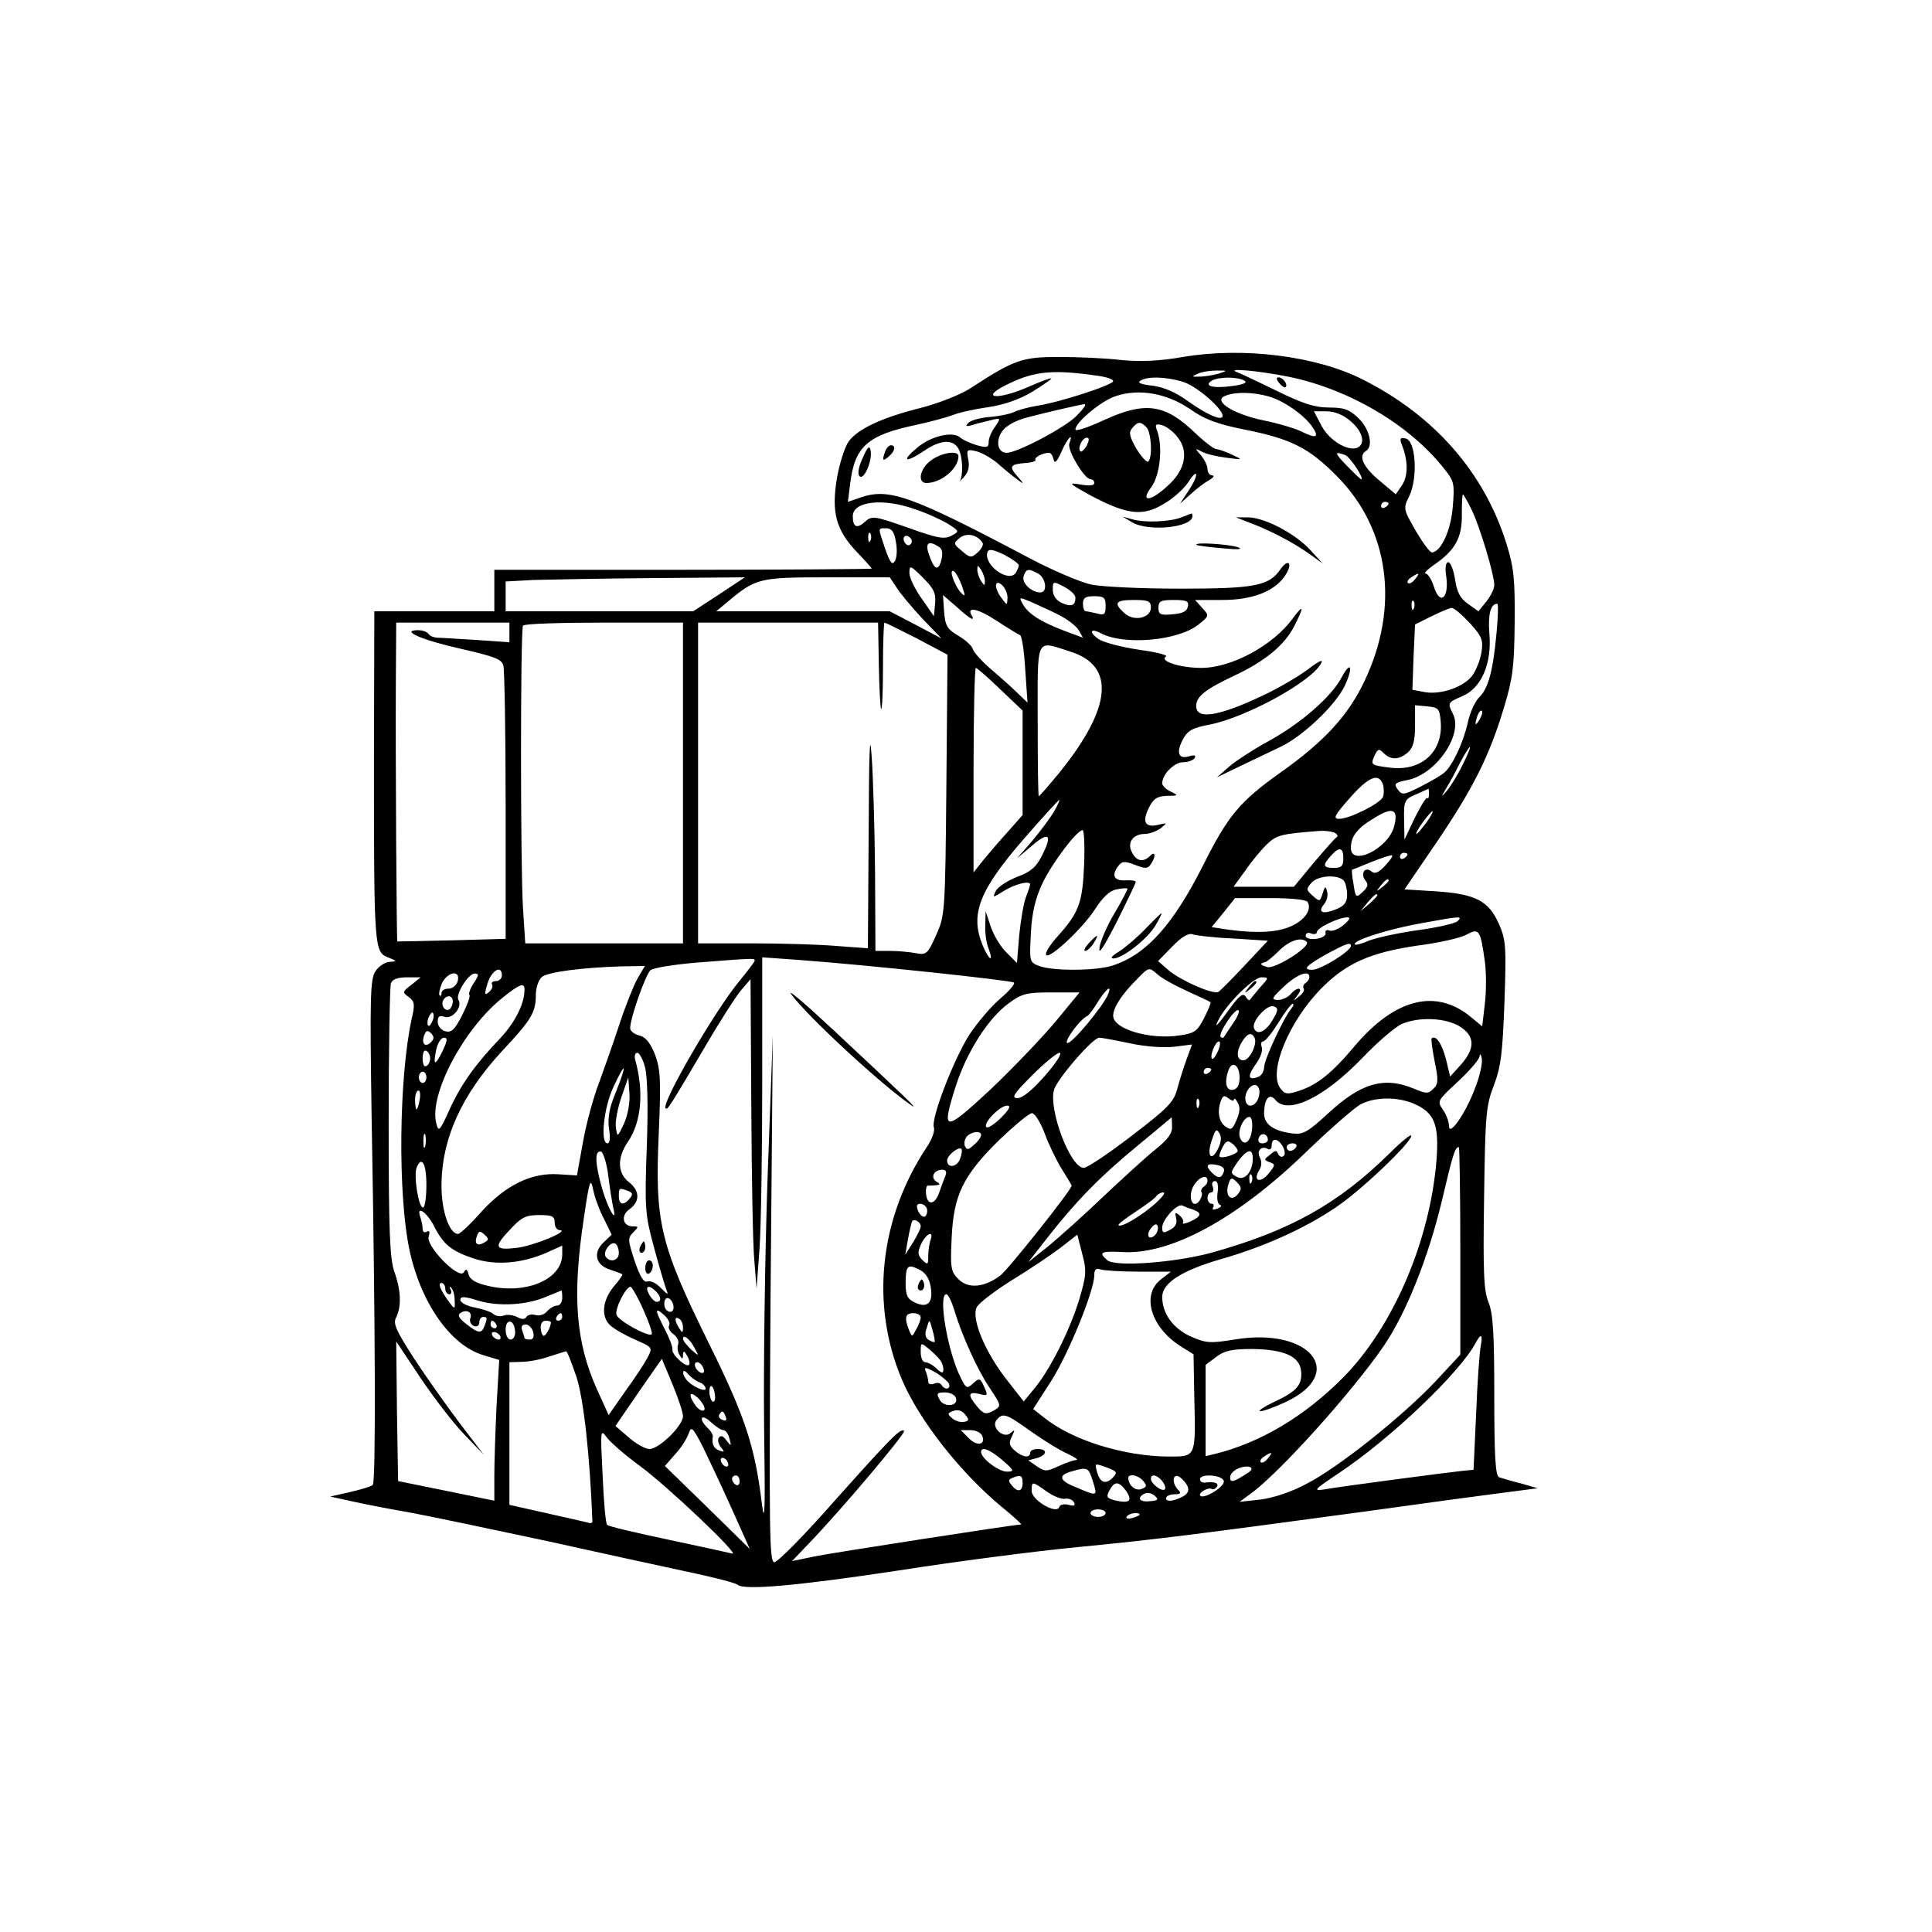 <?xml version="1.0" standalone="no"?>
<!DOCTYPE svg PUBLIC "-//W3C//DTD SVG 20010904//EN"
 "http://www.w3.org/TR/2001/REC-SVG-20010904/DTD/svg10.dtd">
<svg version="1.0" xmlns="http://www.w3.org/2000/svg"
 width="512pt" height="512pt" viewBox="0 0 512 512"
 preserveAspectRatio="xMidYMid meet">
<g transform="translate(0,512) scale(0.1,-0.1)"
fill="#000000" stroke="none">
<path d="M3135 4174 c-63 -11 -112 -13 -165 -8 -41 5 -115 8 -165 8 -96 0
-117 -7 -235 -84 -25 -16 -83 -39 -130 -51 -104 -26 -167 -56 -191 -89 -10
-14 -24 -57 -31 -97 -15 -90 -3 -137 52 -195 22 -23 40 -43 40 -45 0 -1 -225
-3 -500 -3 l-500 0 0 -55 0 -55 -159 0 -159 0 -1 -407 c0 -484 1 -496 37 -510
25 -10 25 -11 5 -12 -13 -1 -30 -12 -38 -25 -14 -21 -15 -67 -10 -398 10 -550
11 -955 3 -963 -3 -4 -30 -12 -60 -19 l-53 -12 55 -12 c30 -7 102 -21 160 -31
58 -11 220 -45 360 -75 140 -31 309 -68 375 -82 66 -14 125 -29 130 -34 19
-15 161 -2 426 38 146 23 360 51 475 62 216 21 315 34 759 94 143 20 305 42
360 49 l100 13 -45 13 c-25 6 -51 14 -57 16 -10 3 -13 55 -13 214 0 166 -3
219 -15 249 -13 32 -15 80 -12 278 3 220 5 244 26 298 19 50 23 87 28 221 5
147 4 164 -15 207 -27 61 -62 79 -168 86 l-82 5 86 126 c96 142 139 227 178
357 23 76 27 108 28 224 1 115 -2 146 -22 210 -59 188 -190 338 -380 434 -124
63 -318 87 -477 60z m-225 -50 c22 -3 40 -9 40 -14 0 -10 -141 -56 -200 -65
-25 -4 -53 -12 -63 -17 -10 -5 -39 -11 -64 -13 -25 -2 -51 -9 -57 -16 -8 -8
-6 -10 9 -6 11 4 33 9 49 13 29 7 29 7 13 -17 -10 -13 -17 -31 -17 -41 0 -14
-5 -15 -31 -8 -17 5 -37 14 -45 21 -20 17 -78 3 -114 -28 -42 -35 -31 -41 17
-9 45 31 78 33 93 7 12 -23 13 -73 3 -87 -5 -5 0 0 10 10 13 14 17 29 13 48
-5 27 -4 28 22 22 15 -4 41 -19 57 -33 17 -15 39 -33 50 -41 20 -15 20 -14 1
8 -23 26 -19 32 22 35 16 1 28 5 26 8 -4 7 20 19 36 19 5 0 10 -8 12 -17 3
-13 9 -7 21 20 15 35 33 54 21 22 -7 -17 40 -95 56 -95 6 0 10 -5 10 -10 0 -7
-14 -8 -37 -4 -34 6 -31 3 29 -30 95 -50 136 -55 191 -22 25 14 54 40 66 58
11 18 21 27 21 20 0 -8 -10 -28 -22 -45 l-21 -32 29 26 c16 15 38 31 49 37 11
6 14 12 8 12 -7 0 -13 8 -13 17 0 9 -8 25 -17 36 -17 19 -17 20 2 10 11 -6 40
-13 65 -16 45 -6 45 -6 15 8 -16 8 -35 14 -42 15 -6 0 -31 19 -55 42 -81 78
-133 85 -244 34 -41 -19 -74 -30 -74 -24 0 19 69 76 106 88 62 21 135 8 196
-33 41 -29 74 -41 149 -56 120 -24 168 -48 241 -122 140 -140 168 -347 74
-544 -43 -91 -107 -161 -225 -244 -105 -75 -137 -113 -201 -241 -80 -159 -150
-238 -239 -268 -42 -15 -160 -16 -197 -2 -26 10 -26 11 -22 88 3 55 12 92 31
132 26 54 91 140 106 140 4 0 6 -41 4 -91 -4 -101 -14 -128 -69 -189 -20 -22
-34 -44 -32 -50 5 -16 94 66 129 119 21 33 40 51 58 54 14 3 27 4 29 2 1 -1
-13 -29 -32 -61 -20 -33 -39 -75 -42 -94 -4 -24 10 -2 45 66 28 56 51 104 51
107 0 3 -12 5 -26 4 -31 -2 -39 12 -22 36 11 15 17 16 46 5 28 -11 34 -10 42
2 14 21 12 36 -2 22 -18 -18 -36 -15 -48 9 -14 25 2 49 34 49 12 0 31 7 42 15
18 15 18 15 -7 9 -35 -8 -43 8 -24 46 12 24 22 30 48 31 30 0 31 1 10 11 -13
6 -23 16 -23 22 0 24 32 56 55 56 13 0 27 5 31 11 4 7 0 9 -14 5 -28 -9 -36 8
-18 43 13 25 25 32 73 41 98 20 269 114 294 162 7 12 -5 7 -35 -16 -24 -18
-78 -50 -119 -69 -118 -56 -177 -65 -177 -28 0 25 24 44 100 80 82 38 135 82
160 132 27 52 25 60 -4 20 -53 -72 -162 -131 -243 -131 -54 0 -112 18 -93 30
6 4 -26 12 -71 18 -46 7 -93 19 -107 28 -27 18 -23 31 5 16 62 -33 204 -20
258 22 30 24 30 24 11 45 l-19 21 72 0 c81 0 139 23 167 65 21 32 9 47 -13 16
-30 -44 -69 -51 -267 -51 -102 0 -207 5 -235 11 -27 6 -101 37 -163 70 -316
167 -373 187 -449 160 l-32 -11 6 48 c12 99 46 129 175 156 37 8 81 20 97 26
17 7 59 16 94 21 41 6 82 20 117 41 29 18 52 34 50 35 -2 2 -28 -8 -60 -22
-87 -38 -134 -30 -51 9 69 33 118 37 235 20z m320 6 c-14 -4 -36 -8 -50 -8
-23 -1 -23 0 -5 8 11 5 34 8 50 8 29 0 29 0 5 -8z m188 -9 c158 -33 318 -127
409 -243 27 -33 28 -40 23 -101 -5 -63 -31 -119 -55 -121 -5 -1 -24 25 -43 57
-33 58 -34 59 -17 93 23 49 17 147 -10 152 -14 3 -16 0 -11 -14 18 -44 18 -84
2 -109 l-17 -25 -44 37 c-43 36 -56 65 -35 78 20 12 10 57 -19 86 -25 24 -38
29 -79 29 -37 0 -69 10 -138 44 -49 24 -96 46 -104 49 -37 13 54 5 138 -12z
m-286 -12 c36 -9 108 -71 108 -91 0 -15 -40 2 -92 39 -33 24 -64 37 -94 41
-30 3 -41 8 -32 13 18 12 65 11 110 -2z m166 2 c9 -5 -3 -10 -33 -14 -50 -7
-76 0 -54 14 18 11 70 11 87 0z m62 -41 c41 -11 95 -49 117 -80 20 -29 12 -33
-25 -15 -17 9 -64 23 -104 31 -81 17 -135 52 -101 65 26 11 73 10 113 -1z
m-506 -51 c-29 -31 -158 -99 -186 -99 -24 0 -30 30 -13 56 10 15 34 29 68 38
50 13 131 32 151 35 6 0 -3 -13 -20 -30z m725 -15 c31 -26 40 -57 21 -69 -23
-14 -75 15 -97 55 l-21 40 33 0 c21 0 45 -9 64 -26z m-541 -16 c13 -13 17 -80
5 -91 -3 -4 -17 11 -31 33 -19 33 -21 44 -12 55 15 18 22 19 38 3z m83 -27
c30 -37 20 -87 -26 -128 -46 -43 -75 -45 -44 -4 23 31 31 106 16 148 -7 18 -5
21 13 16 11 -3 30 -17 41 -32z m-241 -22 c-7 -11 -14 -18 -17 -15 -8 8 5 36
17 36 7 0 7 -6 0 -21z m685 -25 c13 -5 52 -64 42 -64 -2 0 -18 16 -37 35 -34
35 -35 40 -5 29z m334 -143 c21 -41 61 -173 61 -202 0 -9 -9 -28 -21 -43 l-21
-26 -28 20 c-21 15 -29 31 -34 65 -4 25 -12 45 -18 45 -7 0 -9 -15 -5 -40 7
-56 -17 -75 -33 -25 -6 19 -16 35 -22 35 -6 0 4 10 22 23 56 38 75 72 74 133
0 30 1 54 3 54 1 0 12 -18 22 -39z m-1473 -1 c31 -10 69 -28 86 -38 31 -20 31
-20 9 -32 -19 -10 -38 -6 -116 22 -89 31 -94 32 -113 15 -21 -19 -32 -14 -32
15 0 40 81 49 166 18z m1254 16 c0 -3 -4 -8 -10 -11 -5 -3 -10 -1 -10 4 0 6 5
11 10 11 6 0 10 -2 10 -4z m-1306 -101 c4 -19 3 -42 -2 -51 -7 -13 -13 -6 -26
31 -20 59 -20 55 3 55 14 0 21 -10 25 -35z m-67 3 c-3 -8 -6 -5 -6 6 -1 11 2
17 5 13 3 -3 4 -12 1 -19z m297 -7 c3 -4 -3 -16 -13 -25 -17 -15 -20 -15 -42
4 -23 19 -23 20 -5 35 18 14 47 8 60 -14z m-189 10 c3 -5 1 -12 -4 -15 -5 -3
-11 1 -15 9 -6 16 9 21 19 6z m73 -20 c9 -5 11 -17 7 -34 -8 -32 -19 -28 -33
13 -11 31 -2 39 26 21z m212 -49 c0 -4 -4 -13 -8 -20 -19 -28 -87 22 -75 55 3
9 15 7 44 -7 21 -11 39 -24 39 -28z m-222 -102 l-3 -33 -32 46 c-18 25 -33 56
-33 68 0 22 2 22 36 -12 29 -29 35 -42 32 -69z m132 60 c0 -13 -1 -13 -10 0
-5 8 -10 22 -10 30 0 13 1 13 10 0 5 -8 10 -22 10 -30z m-61 -12 c10 -29 10
-31 -3 -18 -17 19 -33 65 -18 56 5 -3 15 -21 21 -38z m202 32 c21 -12 26 -50
6 -50 -24 0 -51 26 -44 44 7 19 12 20 38 6z m999 -15 c-7 -9 -15 -13 -19 -10
-3 3 1 10 9 15 21 14 24 12 10 -5z m-1844 -40 l-69 -45 -248 0 -249 0 0 40 0
39 73 4 c39 1 182 4 317 5 l244 2 -68 -45z m470 18 c10 -16 40 -52 68 -82 l51
-53 -68 36 -69 36 -230 0 -230 0 29 24 c76 64 85 66 264 66 l167 0 18 -27z
m294 -27 c-1 -21 -1 -21 -15 -2 -21 27 -20 53 0 36 8 -7 15 -22 15 -34z m180
0 c0 -21 -11 -25 -36 -14 -15 7 -24 20 -24 35 0 23 1 23 30 8 17 -9 30 -21 30
-29z m-274 -56 c3 0 3 4 -1 9 -15 25 18 18 66 -14 29 -19 57 -36 62 -38 5 -1
11 -42 14 -91 l6 -88 -24 23 c-13 13 -45 42 -71 64 -26 22 -48 47 -50 55 -2 8
-19 24 -38 35 -30 18 -35 26 -38 64 l-3 44 36 -31 c19 -18 38 -32 41 -32z
m229 11 c22 -11 46 -29 53 -40 l12 -21 -51 19 c-63 24 -95 45 -109 71 -10 18
-9 18 22 5 18 -8 51 -23 73 -34z m125 23 c0 -22 -3 -25 -22 -20 -13 3 -26 6
-30 6 -5 0 -8 9 -8 20 0 16 7 20 30 20 26 0 30 -4 30 -26z m120 -4 c0 -28 -45
-38 -70 -15 -30 27 -24 35 25 35 38 0 45 -3 45 -20z m98 3 c-2 -13 -14 -19
-41 -21 -32 -3 -37 0 -37 17 0 18 6 21 41 21 33 0 40 -3 37 -17z m599 -5 c-3
-8 -6 -5 -6 6 -1 11 2 17 5 13 3 -3 4 -12 1 -19z m219 -65 c-9 -100 -22 -148
-46 -171 -10 -9 -24 -39 -30 -66 -12 -54 -41 -116 -63 -134 -8 -7 -36 -23 -63
-37 -44 -22 -48 -23 -60 -7 -11 15 -8 18 27 25 76 16 148 122 119 176 -14 28
-14 29 25 46 51 21 79 87 72 166 -4 50 3 79 21 79 3 0 2 -35 -2 -77z m-71 26
c33 -36 36 -46 31 -78 -3 -19 -14 -47 -24 -61 -23 -31 -84 -52 -127 -44 l-32
6 3 86 4 87 42 21 c24 12 48 22 54 23 7 1 28 -18 49 -40z m-2545 -25 l0 -26
-87 6 c-49 3 -96 6 -105 6 -10 1 -20 5 -23 11 -4 5 -16 9 -28 9 -48 -1 14 -27
117 -50 87 -20 106 -27 110 -44 3 -12 6 -179 6 -373 l0 -351 -142 -4 c-79 -2
-144 -3 -145 -3 -2 0 -5 477 -4 678 l1 167 150 0 150 0 0 -26z m460 -399 l0
-425 -209 0 -209 0 -6 93 c-7 108 -7 738 0 749 3 5 99 8 215 8 l209 0 0 -425z
m519 313 c1 -61 4 -114 6 -117 3 -2 5 48 5 112 0 65 2 117 4 117 2 0 41 -19
86 -42 l81 -43 -3 -345 c-3 -340 -4 -346 -27 -398 -23 -51 -26 -53 -54 -48
-16 3 -47 6 -68 6 l-39 0 -1 208 c-1 114 -5 252 -9 307 -5 73 -7 18 -8 -204
l-2 -304 -82 6 c-46 4 -147 7 -225 7 l-143 0 0 425 0 425 239 0 238 0 2 -112z
m508 35 c120 -38 109 -149 -29 -320 -28 -34 -53 -63 -55 -63 -2 0 -3 90 -3
200 0 227 -7 213 87 183z m-186 -100 l59 -56 0 -139 0 -138 -38 -43 c-21 -23
-50 -57 -65 -75 l-27 -34 0 271 c0 149 3 271 6 271 3 0 32 -25 65 -57z m1167
-85 c7 -81 -52 -134 -137 -122 -47 6 -49 7 -39 30 9 20 13 21 25 8 19 -19 42
-18 65 3 13 12 18 30 18 70 l0 54 33 -3 c29 -3 32 -6 35 -40z m103 5 c-12 -20
-14 -14 -5 12 4 9 9 14 11 11 3 -2 0 -13 -6 -23z m-45 -120 c-13 -27 -32 -57
-41 -68 -16 -19 -17 -19 -3 5 9 14 25 44 37 68 12 23 24 42 26 42 3 0 -6 -21
-19 -47z m-211 -52 c3 -10 3 -25 0 -33 -7 -17 -88 -58 -116 -58 -17 0 -13 9
28 55 50 57 77 68 88 36z m122 -26 c0 -8 -2 -13 -5 -10 -3 2 -17 -21 -33 -53
l-27 -57 -1 53 c-1 50 1 54 32 67 17 8 32 14 33 15 0 0 1 -7 1 -15z m-994 -46
c-10 -17 -36 -52 -58 -78 l-40 -46 40 34 c45 39 55 29 26 -27 -15 -30 -30 -43
-66 -56 -25 -10 -50 -26 -56 -37 -9 -19 -9 -19 23 1 30 18 68 27 68 16 0 -3
-5 -17 -11 -33 -6 -15 -14 -61 -18 -102 l-6 -73 -27 27 c-15 14 -34 45 -42 68
l-14 42 -1 -37 c-1 -20 3 -48 9 -62 14 -39 1 -31 -16 9 -34 83 -9 146 112 285
48 55 89 100 91 100 2 0 -4 -14 -14 -31z m901 -41 c-17 -58 -114 -105 -114
-55 0 31 17 53 65 81 47 29 62 21 49 -26z m86 12 c-12 -16 -24 -30 -26 -30 -3
0 4 14 16 30 12 17 24 30 26 30 3 0 -4 -13 -16 -30z m-245 -26 c9 -4 12 -10 7
-13 -5 -3 -32 -34 -61 -68 l-52 -63 -80 0 -80 0 32 44 c17 25 43 56 58 70 25
23 35 26 138 34 12 1 29 -1 38 -4z m25 -69 c0 -20 -5 -25 -25 -25 -29 0 -31 7
-8 32 22 25 33 23 33 -7z m110 -20 c-17 -18 -27 -22 -36 -14 -17 14 -30 -7
-15 -25 8 -10 6 -17 -8 -30 -17 -16 -19 -15 -24 21 -4 20 -5 37 -4 38 1 0 25
10 52 21 28 11 52 19 54 17 3 -2 -6 -14 -19 -28z m60 31 c0 -3 -4 -8 -10 -11
-5 -3 -10 -1 -10 4 0 6 5 11 10 11 6 0 10 -2 10 -4z m-168 -71 c4 -5 8 -22 8
-36 0 -20 -7 -30 -30 -39 -35 -14 -49 -8 -31 14 7 8 11 23 8 33 -4 16 -6 15
-12 -5 -7 -22 -8 -22 -26 -6 -18 16 -18 18 -3 35 18 20 73 22 86 4z m118 1 c0
-2 -8 -10 -17 -17 -16 -13 -17 -12 -4 4 13 16 21 21 21 13z m-30 -39 c0 -2
-10 -12 -22 -23 l-23 -19 19 23 c18 21 26 27 26 19z m-185 -17 c12 -19 -5 -46
-40 -63 -37 -18 -91 -21 -168 -11 l-46 7 31 38 31 39 93 0 c52 0 96 -4 99 -10z
m96 -61 c-13 -11 -30 -18 -38 -15 -7 3 -12 0 -10 -7 1 -7 -10 -13 -25 -15 -17
-2 -28 2 -28 8 0 7 7 10 15 6 8 -3 15 -1 15 4 0 11 56 38 80 39 10 0 7 -6 -9
-20z m302 10 c-6 -6 -53 -17 -105 -24 -51 -7 -110 -20 -131 -28 -20 -9 -37
-13 -37 -9 0 12 95 41 180 56 99 18 107 19 93 5z m72 -107 c4 -29 4 -79 0
-112 l-7 -60 -29 24 c-92 77 -201 51 -308 -75 -61 -73 -100 -104 -149 -120
-31 -10 -37 -9 -49 7 -33 44 24 180 111 267 65 65 129 93 252 111 55 7 114 20
130 29 34 18 37 14 49 -71z m-668 61 l93 -6 -62 -66 c-34 -36 -65 -68 -70 -70
-16 -6 -97 30 -129 56 l-30 26 38 39 c24 25 43 36 53 32 8 -3 57 -9 107 -11z
m196 -9 c12 -12 -83 -72 -104 -67 -19 5 -22 10 -7 13 4 0 21 14 37 30 28 28
60 38 74 24z m117 -11 c-1 -14 -80 -63 -102 -63 -28 0 -17 11 42 44 49 26 60
30 60 19z m-1580 -39 c0 -3 -18 -26 -39 -52 -64 -76 -210 -327 -197 -339 5 -5
9 1 105 164 39 67 82 134 96 150 l24 28 2 -335 c1 -184 4 -369 8 -410 l6 -75
8 109 c4 60 7 258 7 439 l0 330 98 -7 c177 -13 563 -54 569 -60 4 -3 -13 -23
-37 -43 -24 -21 -60 -63 -81 -95 -42 -66 -103 -224 -94 -246 3 -8 -5 -32 -19
-52 -126 -190 -150 -419 -65 -618 46 -107 153 -243 262 -334 32 -26 56 -48 53
-48 -16 0 -493 -74 -544 -84 l-63 -13 44 46 c84 87 258 293 253 299 -9 8 -32
-15 -184 -185 -79 -90 -151 -163 -160 -163 -13 0 -14 74 -10 698 l6 697 -14
-380 c-7 -209 -11 -506 -9 -660 3 -213 2 -261 -6 -200 -18 151 -45 232 -138
420 -133 270 -146 324 -135 566 6 138 4 165 -10 204 -13 32 -25 47 -42 51 -13
3 -24 12 -24 19 0 27 41 143 54 154 7 6 63 15 122 20 154 12 154 12 154 5z
m-311 -48 c-10 -18 -32 -73 -48 -122 -16 -49 -41 -119 -54 -155 -14 -36 -33
-105 -42 -155 l-16 -89 -48 3 c-72 5 -140 -28 -205 -99 -29 -33 -57 -59 -62
-59 -23 0 -44 60 -44 127 0 124 53 241 160 357 78 83 90 103 90 149 0 19 7 40
16 48 16 13 107 25 211 28 l62 1 -20 -34z m1456 -32 c33 -15 61 -28 63 -30 2
-1 -6 -20 -17 -42 -18 -35 -25 -40 -65 -46 -79 -12 -176 17 -176 52 0 22 23
57 64 98 30 31 31 31 51 14 11 -11 47 -31 80 -46z m-1815 41 c0 -8 -7 -15 -16
-15 -8 0 -13 -4 -10 -9 3 -5 -1 -14 -8 -20 -12 -10 -13 -7 -4 23 11 35 38 50
38 21z m-117 -15 c-3 -11 -14 -20 -24 -20 -11 0 -19 -5 -19 -12 0 -6 -2 -9 -5
-6 -3 3 0 17 6 32 15 31 50 37 42 6z m42 -6 c-9 -14 -14 -28 -11 -31 3 -3 -6
-27 -19 -53 -20 -39 -28 -47 -45 -43 -11 3 -20 14 -20 25 0 15 5 18 19 13 21
-6 47 27 36 45 -9 14 26 70 43 70 12 0 11 -5 -3 -26z m2215 17 c0 -6 -5 -13
-10 -16 -6 -4 -8 -10 -5 -15 3 -4 -3 -14 -13 -21 -15 -13 -16 -12 -3 4 16 21
-1 23 -19 2 -7 -8 -22 -15 -34 -15 -18 1 -16 5 16 35 36 34 68 45 68 26z
m-2380 -21 c-24 -18 -24 -20 -7 -32 16 -12 17 -20 8 -58 -34 -157 -37 -465 -6
-612 30 -141 109 -253 195 -279 l43 -13 -7 -120 c-3 -65 -6 -149 -6 -186 l0
-67 -127 26 -128 26 -3 185 -2 185 64 -96 c35 -52 87 -120 116 -150 l52 -54
-65 85 c-35 47 -90 124 -121 172 -47 73 -55 91 -46 107 14 28 13 71 -5 121
-12 35 -15 107 -15 395 0 195 3 360 6 369 4 11 18 16 43 16 l36 0 -25 -20z
m2249 -7 c-13 -16 -25 -30 -27 -33 -2 -2 -7 2 -11 9 -6 10 -16 3 -37 -25 -38
-53 -49 -64 -34 -35 22 42 92 111 113 111 20 0 20 -1 -4 -27z m-1949 -6 c0
-37 -25 -86 -63 -127 -67 -70 -105 -123 -136 -191 -26 -58 -29 -60 -35 -35
-19 76 73 250 176 332 46 37 58 41 58 21z m1547 -11 c-12 -31 -99 -136 -109
-130 -8 5 34 63 54 72 4 2 17 19 28 38 22 34 37 46 27 20z m-142 -76 c-37 -44
-115 -125 -173 -180 -121 -112 -128 -111 -89 12 29 90 86 180 140 219 35 26
48 29 114 29 l74 0 -66 -80z m-1595 56 c0 -8 -4 -17 -9 -21 -12 -7 -24 12 -16
25 9 15 25 12 25 -4z m2172 -50 c-18 -31 -42 -41 -49 -20 -6 18 36 64 53 57
12 -5 12 -10 -4 -37z m50 31 c-20 -24 -72 -136 -72 -155 0 -11 -7 -23 -16 -26
-27 -10 -29 2 -6 34 12 16 19 36 16 44 -3 9 -2 16 3 16 6 0 24 23 41 50 17 28
34 50 38 50 3 0 2 -6 -4 -13z m-155 -40 c-12 -18 -23 -34 -24 -36 -2 -2 -5 -2
-8 1 -8 8 38 77 47 71 4 -2 -2 -18 -15 -36z m-2121 7 c-4 -9 -9 -15 -11 -12
-3 3 -3 13 1 22 4 9 9 15 11 12 3 -3 3 -13 -1 -22z m2722 -14 c41 -25 42 -58
4 -101 l-29 -32 -11 46 c-11 42 -27 65 -38 55 -2 -2 2 -30 8 -61 10 -49 10
-59 -3 -72 -14 -14 -19 -14 -52 0 -80 33 -141 15 -230 -68 -50 -46 -64 -54
-90 -51 -51 6 -77 24 -77 53 0 39 14 56 30 36 33 -40 129 6 230 111 40 42 87
82 104 90 46 20 116 17 154 -6z m-2726 -42 c-15 -15 -26 -4 -18 18 5 13 9 15
18 6 9 -9 9 -15 0 -24z m2182 13 c10 -15 -12 -61 -29 -61 -18 0 -20 23 -3 50
14 22 24 25 32 11z m-2151 -36 c-20 -41 -26 -40 -17 3 4 18 13 32 20 32 11 0
10 -7 -3 -35z m1822 20 c41 -9 89 -12 117 -9 l47 6 -14 -38 c-8 -22 -19 -57
-25 -79 -9 -35 -24 -51 -121 -125 -61 -47 -118 -85 -127 -85 -35 0 -93 152
-79 206 7 28 103 139 120 139 7 0 44 -7 82 -15z m233 -20 c-6 -14 -13 -23 -16
-21 -7 7 9 46 18 46 5 0 4 -11 -2 -25z m-2088 -20 c0 -8 -4 -17 -10 -20 -6 -4
-10 5 -10 20 0 15 4 24 10 20 6 -3 10 -12 10 -20z m569 -22 c7 -24 9 -105 5
-213 -6 -165 -4 -180 19 -265 13 -49 28 -99 32 -110 7 -18 6 -18 -14 2 -11 12
-27 20 -35 17 -10 -4 -20 13 -34 54 -18 55 -19 61 -4 76 15 15 15 16 -1 16
-27 0 -33 29 -8 46 27 20 27 48 -2 71 -31 24 -32 65 -3 107 36 53 43 133 19
219 -2 9 0 17 6 17 5 0 15 -17 20 -37z m1061 -23 c-33 -38 -60 -60 -73 -60
-18 0 -11 11 38 60 33 33 66 60 73 60 8 0 -9 -27 -38 -60z m1140 -31 c-24 -67
-70 -133 -70 -103 0 11 -7 30 -16 43 -16 23 -15 24 40 75 31 29 57 59 57 67 1
8 4 5 6 -7 2 -11 -5 -45 -17 -75z m-625 25 c0 -19 -6 -30 -17 -32 -19 -4 -24
21 -12 53 10 25 29 12 29 -21z m-1652 -36 c-19 -45 -23 -71 -19 -100 4 -23 2
-38 -4 -38 -20 0 -10 94 15 148 33 71 38 66 8 -10z m1577 58 c0 -3 -4 -8 -10
-11 -5 -3 -10 -1 -10 4 0 6 5 11 10 11 6 0 10 -2 10 -4z m-2080 -21 c0 -8 -4
-15 -10 -15 -5 0 -10 7 -10 15 0 8 5 15 10 15 6 0 10 -7 10 -15z m524 -122
c-18 -38 -18 -38 -22 -10 -2 15 5 51 15 80 l18 52 3 -42 c2 -24 -4 -57 -14
-80z m1681 68 c-3 -12 -13 -21 -21 -21 -17 0 -19 31 -2 48 17 17 32 -1 23 -27z
m-2223 -6 c-2 -14 -6 -25 -8 -25 -2 0 -4 11 -4 25 0 14 4 25 9 25 4 0 6 -11 3
-25z m2158 1 c0 5 5 2 10 -8 7 -11 6 -26 -3 -46 -11 -26 -15 -28 -30 -17 -17
12 -22 41 -11 69 5 13 9 14 20 5 8 -6 14 -8 14 -3z m-93 -18 c-3 -8 -6 -5 -6
6 -1 11 2 17 5 13 3 -3 4 -12 1 -19z m568 8 c56 -24 69 -54 62 -149 -17 -214
-114 -442 -247 -577 -102 -103 -219 -173 -340 -203 l-25 -6 0 121 0 121 28 21
c22 17 43 21 95 21 84 -1 126 -19 130 -58 4 -37 -12 -55 -73 -83 -27 -13 -43
-24 -35 -24 8 0 38 11 66 24 166 77 65 200 -135 166 -63 -10 -74 -10 -115 8
-47 21 -76 61 -76 105 0 37 52 70 155 100 113 32 224 82 306 138 67 45 199
171 199 189 0 6 -26 -15 -57 -46 -137 -135 -265 -206 -473 -264 -96 -26 -253
-38 -275 -20 -25 21 -18 25 39 22 126 -8 301 86 481 259 66 64 134 123 150
132 38 20 95 21 140 3z m-1092 -38 c-18 -18 -36 -29 -39 -25 -10 10 36 57 55
57 11 0 6 -10 -16 -32z m116 -43 c11 -30 32 -73 46 -95 14 -22 25 -41 25 -42
0 -11 -170 -225 -190 -239 -42 -31 -84 -35 -110 -9 -20 20 -22 30 -18 109 5
114 30 165 125 259 41 39 80 72 88 72 7 0 23 -25 34 -55z m337 20 c1 -18 -10
-34 -45 -62 -25 -20 -86 -76 -136 -123 -49 -47 -115 -106 -145 -131 l-55 -44
50 64 c75 96 140 163 240 245 50 41 90 75 90 75 0 1 1 -10 1 -24z m212 -7 c-3
-35 -22 -48 -32 -23 -7 19 10 55 25 55 6 0 9 -14 7 -32z m-91 -54 c-18 -35
-30 -15 -15 26 9 27 12 30 20 16 6 -10 4 -25 -5 -42z m-2100 9 c-3 -10 -5 -4
-5 12 0 17 2 24 5 18 2 -7 2 -21 0 -30z m1473 29 c0 -5 -8 -17 -19 -26 -15
-14 -19 -14 -24 -3 -3 8 0 20 6 26 13 13 37 15 37 3z m760 -13 c0 -5 -7 -9
-15 -9 -9 0 -12 6 -9 15 6 15 24 11 24 -6z m-80 -29 c0 -8 -42 -22 -48 -15 -2
2 2 13 8 25 9 17 14 19 26 9 8 -6 14 -15 14 -19z m120 11 c6 -12 6 -22 1 -25
-5 -4 -11 0 -14 6 -3 10 -8 10 -21 -2 -17 -13 -17 -14 -1 -20 15 -5 15 -8 -3
-30 -22 -27 -43 -20 -25 9 7 11 7 23 2 33 -10 18 4 33 21 23 6 -3 10 1 10 9 0
22 17 20 30 -3z m35 -1 c-3 -5 -10 -10 -16 -10 -5 0 -9 5 -9 10 0 6 7 10 16
10 8 0 12 -4 9 -10z m-890 -29 c-7 -24 -35 -29 -35 -6 0 13 31 38 38 30 2 -2
1 -13 -3 -24z m1325 -246 l0 -275 -67 -72 c-87 -92 -257 -228 -342 -271 -39
-21 -88 -37 -121 -41 l-55 -6 30 22 c77 56 270 271 352 391 59 86 118 234 154
384 29 124 35 143 45 143 2 0 4 -124 4 -275z m-2258 199 c4 -32 10 -70 13 -84
12 -47 -13 -6 -29 49 -19 66 -21 104 -3 99 6 -3 15 -31 19 -64z m1708 46 c0
-35 -21 -60 -42 -49 -18 10 -18 11 2 40 25 34 40 37 40 9z m-2190 -70 c0 -33
-4 -60 -9 -60 -12 0 -25 84 -17 105 13 34 26 12 26 -45z m2113 34 c-6 -17 -15
-18 -31 -2 -19 19 -14 26 12 21 16 -3 23 -10 19 -19z m-738 -11 c-4 -10 -12
-31 -17 -46 -12 -32 -32 -31 -34 1 -1 12 2 21 5 20 3 0 13 0 21 1 12 1 13 3 1
10 -16 11 -6 31 16 31 10 0 13 -5 8 -17z m812 -15 c-3 -8 -6 -5 -6 6 -1 11 2
17 5 13 3 -3 4 -12 1 -19z m-1716 -99 l20 -41 -21 -20 c-29 -27 -22 -60 15
-72 17 -6 32 -11 34 -13 2 -1 -8 -16 -23 -33 -30 -37 -34 -80 -8 -103 10 -9
39 -26 65 -37 47 -21 47 -21 33 -48 -8 -15 -34 -55 -59 -89 l-44 -63 -31 68
c-56 125 -66 246 -35 452 15 103 18 111 25 77 4 -20 17 -56 29 -78z m1599 102
c0 -6 -5 -13 -10 -16 -6 -4 -8 -10 -6 -14 3 -4 1 -13 -4 -21 -17 -27 -33 3
-19 33 12 26 39 38 39 18z m80 -36 c-17 -21 -34 -4 -25 25 6 20 9 21 23 7 13
-13 13 -19 2 -32z m-53 6 c-3 -17 0 -32 6 -34 6 -2 3 -6 -7 -10 -10 -4 -15 -3
-11 3 3 6 1 10 -4 10 -6 0 -11 7 -11 15 0 8 4 15 10 15 5 0 7 7 4 15 -4 8 -1
15 6 15 7 0 9 -11 7 -29z m-1563 3 c13 -5 14 -9 5 -20 -16 -20 -29 -17 -29 6
0 22 1 23 24 14z m1396 -35 c-38 -33 -89 -63 -96 -56 -2 2 18 18 46 36 27 18
52 36 55 42 4 5 12 9 18 9 7 -1 -4 -14 -23 -31z m-605 -9 c3 -5 3 -15 -1 -21
-6 -11 -23 6 -24 24 0 10 18 9 25 -3z m708 -6 c23 -9 21 -17 -8 -31 -14 -6
-23 -8 -20 -3 3 4 -2 13 -9 19 -12 10 -13 8 -9 -8 3 -13 -2 -23 -16 -30 -18
-10 -21 -9 -21 6 0 21 40 65 54 58 6 -3 19 -8 29 -11z m-2014 -41 c25 -50 46
-68 106 -88 57 -19 126 -14 193 15 l42 19 0 -23 c0 -65 -92 -106 -191 -85 -37
8 -53 17 -57 31 -4 15 -7 17 -13 6 -13 -20 -101 70 -93 95 4 13 2 17 -5 13 -6
-4 -11 -1 -11 8 0 8 -3 21 -6 30 -12 33 16 15 35 -21z m321 7 c0 -11 6 -20 13
-20 29 -1 -69 -42 -114 -47 -59 -7 -62 2 -15 51 28 30 40 36 75 36 34 0 41 -3
41 -20z m970 -10 c0 -5 -9 -24 -20 -42 l-21 -33 7 40 c4 22 9 43 11 48 5 9 23
-1 23 -13z m621 -23 c-16 -16 -26 0 -10 19 9 11 15 12 17 4 2 -6 -1 -17 -7
-23z m-1778 -20 c-18 -11 -27 -3 -19 18 5 13 8 14 20 3 12 -11 12 -14 -1 -21z
m1183 7 c-3 -9 -6 -27 -6 -42 0 -24 -1 -25 -16 -11 -12 13 -13 20 -3 42 13 28
35 38 25 11z m394 -158 c-25 -82 -78 -187 -119 -236 l-28 -34 -47 60 c-55 71
-92 158 -78 189 5 11 47 43 93 72 46 28 104 67 129 86 l45 35 13 -51 c12 -45
11 -57 -8 -121z m-1220 123 c0 -20 -24 -26 -35 -9 -8 13 14 42 26 34 5 -3 9
-14 9 -25z m826 -87 c8 -44 -7 -60 -41 -44 -20 9 -25 19 -25 50 0 48 5 53 35
38 16 -7 27 -22 31 -44z m551 38 l86 0 -27 -21 c-53 -42 -25 -130 58 -180 l29
-18 2 -113 c4 -162 5 -158 -69 -158 -118 1 -255 43 -330 104 l-28 22 47 73
c46 72 115 240 115 282 0 15 5 19 16 15 9 -3 54 -6 101 -6z m-1837 -45 c0 -8
5 -15 11 -15 5 0 7 6 3 13 -4 7 -3 9 2 4 5 -5 9 -20 9 -34 1 -23 0 -23 -13 -6
-25 34 -33 53 -22 53 5 0 10 -7 10 -15z m525 -56 c15 -33 25 -63 22 -65 -8 -8
-87 35 -93 51 -6 14 24 75 37 75 3 0 19 -27 34 -61z m33 49 c14 -14 16 -28 2
-28 -5 0 -14 9 -20 20 -12 22 -1 27 18 8z m-248 -18 c0 -11 -6 -20 -14 -20 -7
0 -19 -7 -26 -15 -7 -9 -21 -13 -31 -10 -9 3 -20 1 -24 -5 -4 -7 -12 -7 -25 0
-10 5 -26 7 -34 4 -9 -4 -22 -2 -29 4 -6 6 -29 13 -49 17 -21 4 -38 13 -38 20
0 10 10 10 48 -2 53 -16 130 -12 183 12 19 8 35 14 37 15 1 0 2 -9 2 -20z
m1039 -32 c19 -64 61 -158 93 -205 33 -50 33 -49 8 -63 -17 -9 -24 -7 -40 12
-26 31 -25 41 5 34 23 -6 24 -5 13 19 -10 23 -13 24 -29 9 -16 -15 -19 -14
-33 15 -34 66 -61 221 -38 221 5 0 14 -19 21 -42z m-746 18 c6 -16 -2 -28 -14
-20 -12 7 -11 34 0 34 5 0 11 -6 14 -14z m-537 -41 c-2 -7 2 -16 10 -19 8 -3
14 1 14 9 0 8 5 15 10 15 12 0 12 -3 4 -24 -8 -21 -16 -20 -48 5 -21 16 -24
24 -15 30 17 10 32 1 25 -16z m527 -18 c-3 -5 2 -16 12 -23 10 -7 15 -19 12
-27 -3 -8 -1 -20 4 -28 7 -12 9 -12 9 1 1 11 3 11 11 -3 6 -10 8 -21 5 -24 -8
-8 -47 28 -44 41 1 6 -8 30 -20 53 -27 52 -28 61 -2 38 11 -10 17 -22 13 -28z
m-283 23 c0 -5 -5 -10 -11 -10 -5 0 -7 5 -4 10 3 6 8 10 11 10 2 0 4 -4 4 -10z
m950 -1 c0 -6 -5 -20 -12 -32 -11 -21 -11 -21 -19 -2 -13 33 -10 45 11 45 11
0 20 -5 20 -11z m-630 -27 c0 -15 -2 -15 -10 -2 -13 20 -13 33 0 25 6 -3 10
-14 10 -23z m-495 8 c3 -5 1 -10 -4 -10 -6 0 -11 5 -11 10 0 6 2 10 4 10 3 0
8 -4 11 -10z m50 -18 c1 -12 -4 -22 -12 -22 -7 0 -13 11 -13 26 0 31 23 28 25
-4z m95 24 c0 -12 -13 -36 -19 -36 -4 0 -7 9 -8 20 -1 11 4 20 13 20 8 0 14
-2 14 -4z m1017 -52 c-1 -2 -9 1 -16 5 -9 6 -11 16 -5 32 7 24 7 24 15 -5 5
-17 7 -31 6 -32z m-1064 26 c3 -13 0 -20 -9 -20 -8 0 -14 2 -14 4 0 2 -3 11
-6 20 -4 10 -1 16 9 16 8 0 17 -9 20 -20z m-88 -10 c3 -5 2 -10 -4 -10 -5 0
-13 5 -16 10 -3 6 -2 10 4 10 5 0 13 -4 16 -10z m516 -33 c12 -22 12 -22 -10
-3 -11 11 -21 23 -21 28 0 14 19 -1 31 -25z m2083 5 c-3 -15 -9 -95 -12 -177
l-7 -150 -30 -3 c-39 -4 -320 -41 -365 -49 -32 -5 -28 -1 41 45 137 92 317
264 359 342 15 28 20 25 14 -8z m-1432 -37 c4 -5 8 -16 8 -24 0 -11 -4 -11
-18 2 -10 10 -24 17 -30 17 -7 0 -12 12 -12 27 0 26 0 26 23 7 12 -10 25 -23
29 -29z m-964 -45 c19 -60 35 -205 42 -382 0 -4 -6 -6 -12 -3 -7 2 -57 13
-110 25 l-98 22 0 189 0 189 33 1 c17 0 50 6 72 14 22 7 42 13 45 14 3 1 15
-31 28 -69z m282 -103 c0 -25 -63 -87 -89 -87 -11 0 -36 14 -55 31 l-35 30 61
89 62 89 28 -67 c15 -36 28 -75 28 -85z m54 127 c4 -10 1 -14 -6 -12 -15 5
-23 28 -10 28 5 0 13 -7 16 -16z m651 -41 c5 -15 -11 -18 -20 -3 -3 5 -12 7
-20 3 -8 -3 -15 -1 -15 5 0 6 -3 18 -6 26 -6 14 -2 14 25 -1 17 -10 33 -24 36
-30z m-662 4 c9 -3 17 -11 17 -17 0 -11 -40 8 -52 25 -13 17 -8 31 5 14 7 -8
20 -18 30 -22z m42 -37 c1 -10 -2 -17 -7 -14 -4 3 -8 15 -8 26 0 26 13 15 15
-12z m-29 -37 c-4 -4 -14 1 -22 11 -22 31 -17 43 8 19 12 -13 18 -26 14 -30z
m667 33 c9 -23 -32 -27 -43 -5 -9 16 -7 19 14 19 13 0 26 -6 29 -14z m22 -64
c-9 -2 -23 2 -31 9 -14 12 -14 14 3 20 11 4 23 1 31 -10 11 -13 10 -17 -3 -19z
m-632 14 c4 -10 1 -13 -8 -9 -8 3 -12 9 -9 14 7 12 11 11 17 -5z m-6 -36 c6 0
13 -10 16 -22 6 -21 5 -22 -8 -5 -9 12 -15 14 -20 7 -4 -6 -1 -18 6 -26 10
-12 9 -13 -5 -8 -15 6 -20 17 -17 37 1 4 -5 15 -14 23 -25 25 -17 39 8 16 13
-12 28 -22 34 -22z m816 -4 c34 -24 78 -51 97 -59 19 -9 29 -16 22 -16 -8 -1
-29 -8 -48 -17 -30 -14 -35 -14 -56 0 l-23 16 23 6 c27 8 29 24 2 24 -11 0
-20 -4 -20 -10 0 -15 -21 -12 -41 6 -15 13 -16 21 -7 38 8 17 8 19 -3 9 -18
-18 -54 14 -38 34 17 20 25 17 92 -31z m-793 -206 l47 -105 -112 110 -113 110
28 32 c16 17 31 42 35 54 7 21 11 16 38 -36 16 -33 51 -107 77 -165z m-244
115 c77 -57 269 -240 244 -232 -8 2 -85 19 -170 37 -85 18 -158 35 -161 39 -4
3 -9 62 -12 131 -6 118 -6 124 10 102 9 -13 49 -48 89 -77z m907 80 c10 -24
-14 -29 -36 -6 l-21 21 26 0 c14 0 28 -7 31 -15z m54 -65 c31 -27 32 -30 11
-30 -21 0 -68 35 -68 52 0 16 23 7 57 -22z m703 5 c-7 -9 -15 -13 -19 -10 -3
3 1 10 9 15 21 14 24 12 10 -5z m-1430 -16 c0 -6 -4 -7 -10 -4 -5 3 -10 11
-10 16 0 6 5 7 10 4 6 -3 10 -11 10 -16z m1006 -9 c25 -10 26 -12 12 -27 -19
-18 -33 -12 -41 17 -6 23 -7 23 29 10z m373 -12 c-40 -26 -49 -29 -49 -13 0 9
10 19 23 24 26 10 45 2 26 -11z m-413 -23 c13 -41 13 -41 -43 -17 -47 18 -50
33 -12 43 41 12 44 10 55 -26z m-936 -1 c0 -8 -4 -12 -10 -9 -5 3 -10 10 -10
16 0 5 5 9 10 9 6 0 10 -7 10 -16z m750 -4 c0 -23 -13 -26 -29 -6 -9 11 -9 15
1 19 23 10 28 7 28 -13z m320 5 c10 -12 9 -16 -5 -21 -16 -6 -34 9 -35 29 0
13 27 8 40 -8z m50 0 c7 -9 10 -18 7 -22 -8 -7 -37 15 -37 28 0 14 16 11 30
-6z m64 -8 c12 -19 3 -31 -31 -42 -14 -4 -23 -2 -23 4 0 6 10 11 22 11 17 0
19 3 10 12 -15 15 -16 41 0 36 6 -2 16 -12 22 -21z m99 9 c6 -14 -52 -50 -62
-40 -7 7 21 24 30 18 4 -2 10 0 14 6 6 10 -7 14 -32 11 -7 -1 -13 3 -13 9 0
15 57 12 63 -4z m-470 -28 c18 -13 39 -21 48 -20 10 2 21 -2 25 -9 5 -9 1 -11
-14 -7 -12 3 -23 1 -25 -6 -7 -20 -73 18 -73 43 0 26 1 26 39 -1z m212 0 c17
-26 8 -33 -31 -24 -21 6 -23 9 -14 26 14 26 25 25 45 -2z m66 -26 c-28 -4 -40
6 -21 18 9 6 20 4 29 -3 12 -10 11 -13 -8 -15z m-121 -32 c0 -5 -9 -10 -20
-10 -11 0 -20 5 -20 10 0 6 9 10 20 10 11 0 20 -4 20 -10z m90 -4 c0 -2 -9 -6
-20 -9 -11 -3 -18 -1 -14 4 5 9 34 13 34 5z"/>
<path d="M2286 3906 c-11 -24 -14 -42 -8 -48 12 -12 35 44 29 69 -3 14 -8 8
-21 -21z"/>
<path d="M2346 3924 c-9 -24 -7 -28 9 -14 17 14 20 30 6 30 -5 0 -12 -7 -15
-16z"/>
<path d="M2466 3899 c-29 -22 -35 -59 -11 -59 39 0 85 38 85 71 0 17 -47 9
-74 -12z"/>
<path d="M3131 3749 c-30 -12 -98 -15 -131 -5 l-25 7 25 -15 c43 -26 160 -14
160 16 0 4 -1 8 -2 7 -2 0 -14 -5 -27 -10z"/>
<path d="M3311 3735 c52 -19 119 -54 159 -83 l35 -25 -35 38 c-41 43 -122 85
-165 84 l-30 0 36 -14z"/>
<path d="M3171 3676 c2 -2 33 -6 69 -9 41 -4 56 -3 40 3 -25 8 -117 14 -109 6z"/>
<path d="M3555 3324 c-27 -51 -109 -122 -193 -168 -39 -21 -86 -52 -104 -67
l-33 -29 60 29 c33 16 82 39 109 52 60 29 145 110 170 162 23 50 16 68 -9 21z"/>
<path d="M3035 2658 c-22 -23 -53 -49 -70 -60 -18 -11 -24 -18 -14 -18 24 0
92 53 112 89 10 17 17 31 15 31 -2 -1 -21 -19 -43 -42z"/>
<path d="M2885 2620 c-10 -11 -14 -20 -9 -20 5 0 15 9 22 20 7 11 11 20 9 20
-2 0 -12 -9 -22 -20z"/>
<path d="M3390 4105 c7 -9 15 -13 17 -11 7 7 -7 26 -19 26 -6 0 -6 -6 2 -15z"/>
<path d="M2097 2485 c42 -58 240 -241 318 -294 22 -15 -9 15 -205 198 -74 69
-125 113 -113 96z"/>
<path d="M3309 2503 c-13 -16 -12 -17 4 -4 16 13 21 21 13 21 -2 0 -10 -8 -17
-17z"/>
<path d="M1696 1815 c-3 -8 -1 -15 4 -15 6 0 10 7 10 15 0 8 -2 15 -4 15 -2 0
-6 -7 -10 -15z"/>
<path d="M1710 1759 c0 -11 5 -17 10 -14 6 3 10 13 10 21 0 8 -4 14 -10 14 -5
0 -10 -9 -10 -21z"/>
<path d="M2436 1721 c-4 -7 -5 -15 -2 -18 9 -9 19 4 14 18 -4 11 -6 11 -12 0z"/>
</g>
</svg>